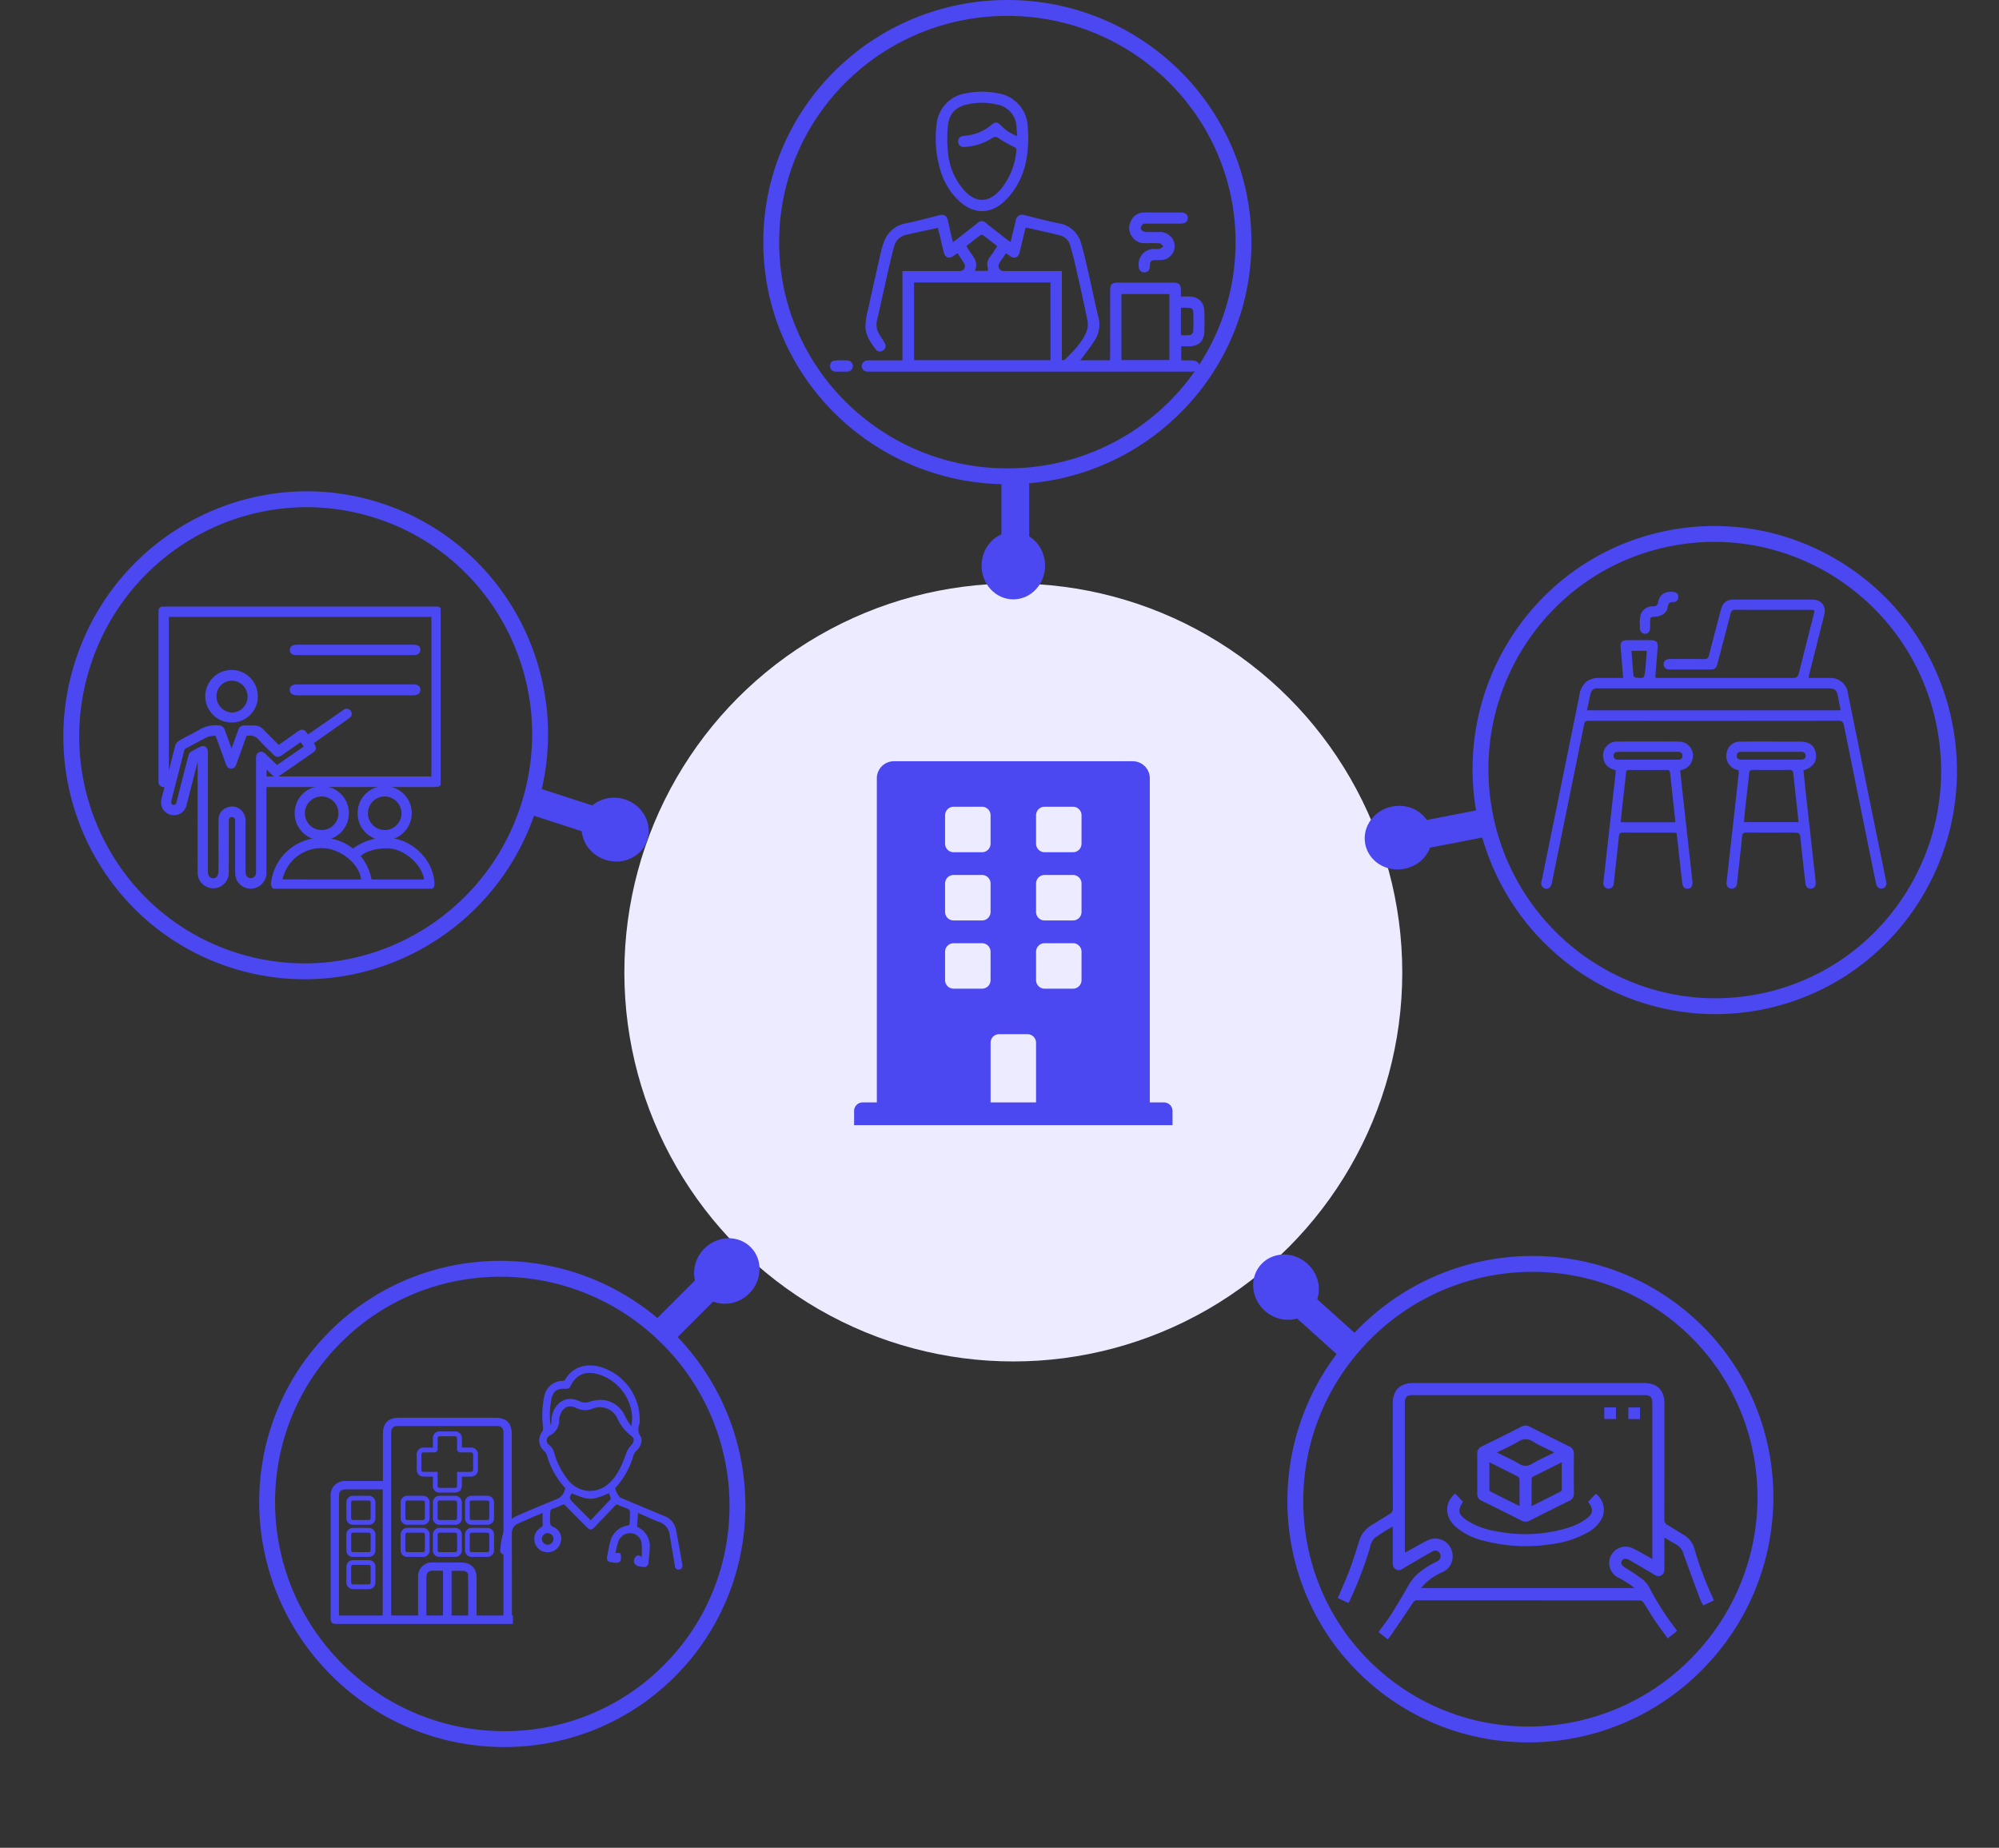 <svg xmlns="http://www.w3.org/2000/svg" xmlns:xlink="http://www.w3.org/1999/xlink" width="503.656" height="465.524" viewBox="0 0 503.656 465.524">
  <rect x="0" y="0" width="503.656" height="465.524" fill="#333333" stroke="none"/>
  <defs>
    <clipPath id="clip-path">
      <rect id="Rectangle_76473" data-name="Rectangle 76473" width="94.361" height="70.529" fill="#4b47f1"/>
    </clipPath>
    <clipPath id="clip-path-2">
      <rect id="Rectangle_76474" data-name="Rectangle 76474" width="86.957" height="74.818" fill="#4b47f1"/>
    </clipPath>
    <clipPath id="clip-path-3">
      <rect id="Rectangle_76477" data-name="Rectangle 76477" width="94.752" height="64.577" fill="#4b47f1"/>
    </clipPath>
    <clipPath id="clip-path-4">
      <rect id="Rectangle_76479" data-name="Rectangle 76479" width="71.093" height="71.093" fill="#4b47f1" stroke="#4b47f1" stroke-width="1"/>
    </clipPath>
    <clipPath id="clip-path-5">
      <rect id="Rectangle_77088" data-name="Rectangle 77088" width="88.617" height="65.132" fill="#4b47f1"/>
    </clipPath>
  </defs>
  <g id="Group_61234" data-name="Group 61234" transform="translate(-1016.692 -213)">
    <g id="Group_60254" data-name="Group 60254" transform="translate(1225.819 236.101)">
      <g id="Group_60253" data-name="Group 60253" transform="translate(0 0)" clip-path="url(#clip-path)">
        <path id="Path_26182" data-name="Path 26182" d="M117.1,276.674h7.476c.021-.44.057-.846.057-1.252q.006-8.139,0-16.277c0-1.594.421-2.016,1.992-2.017q6.88-.005,13.761,0c1.676,0,2.085.422,2.085,2.133v1.355c.735,0,1.371-.008,2.007,0,2.409.037,3.825,1.364,3.9,3.744.053,1.71.052,3.425-.005,5.134-.08,2.374-1.437,3.645-3.82,3.673-.64.007-1.279,0-2,0v3.547c.879,0,1.74,0,2.6,0,1.231.007,1.936.521,1.943,1.409s-.682,1.416-1.917,1.416q-23.6,0-47.193,0H64.366c-.291,0-.582.013-.872-.006a1.4,1.4,0,0,1-.063-2.8c.706-.058,1.42-.021,2.131-.021,2.22,0,4.441,0,6.749,0V254.2h1.2q6.589,0,13.179,0a1.258,1.258,0,0,0,1.122-2c-.49-.829-1.06-1.611-1.65-2.5-.3.216-.563.39-.813.576-1.317.982-2.293.634-2.684-.978-.41-1.691-.8-3.389-1.2-5.082-.073-.306-.177-.6-.262-.89-2.714.592-5.36,1.146-7.993,1.753a4.017,4.017,0,0,0-3.037,3.087c-.613,2.235-1.128,4.5-1.642,6.759-.886,3.9-1.709,7.808-2.625,11.7a4.44,4.44,0,0,0,.443,3.261c.444.821.993,1.584,1.463,2.391a1.317,1.317,0,0,1-.351,1.887,1.263,1.263,0,0,1-1.891-.254c-1.312-1.7-2.535-3.527-2.593-5.728a18.8,18.8,0,0,1,.684-4.373c1.061-4.881,2.161-9.754,3.268-14.626a19.347,19.347,0,0,1,.715-2.3A7.128,7.128,0,0,1,73.3,242.16c2.8-.6,5.574-1.332,8.353-2.034a1.514,1.514,0,0,1,2.072,1.261c.352,1.572.723,3.139,1.089,4.708.051.217.119.43.219.787.336-.231.623-.408.887-.615q2.633-2.058,5.258-4.127a1.47,1.47,0,0,1,2.237.026q2.666,2.095,5.341,4.178c.218.17.458.311.8.539.448-1.857.865-3.6,1.289-5.342a1.657,1.657,0,0,1,2.348-1.4c2.782.695,5.557,1.427,8.363,2.01a6.946,6.946,0,0,1,5.752,4.979c.826,2.809,1.441,5.681,2.1,8.537.773,3.36,1.432,6.748,2.258,10.095a7.155,7.155,0,0,1-.775,5.679c-.923,1.507-2.026,2.9-3.056,4.346-.181.254-.4.485-.723.883m-41.866-.019h34.355V257.083H75.238Zm37.231-.016a1.762,1.762,0,0,0,.447.026.847.847,0,0,0,.332-.183c2.13-2.08,4.25-4.192,5.418-6.987a5.082,5.082,0,0,0,.242-2.8c-.857-4.3-1.821-8.57-2.79-12.843-.455-2.008-.95-4.011-1.532-5.986a3.542,3.542,0,0,0-2.5-2.624c-2.868-.718-5.761-1.337-8.7-2.009-.095.3-.194.569-.261.844-.44,1.815-.848,3.639-1.315,5.447-.353,1.367-1.335,1.684-2.48.853-.3-.217-.6-.431-.924-.662-.23.333-.4.568-.558.808-.359.536-.737,1.061-1.066,1.615a1.274,1.274,0,0,0,1.105,2.062q6.732,0,13.464,0h1.114Zm15.016-.013h12.081V260H127.485ZM93.827,254.153a2.984,2.984,0,0,0-.01-.8,2.823,2.823,0,0,1,.559-2.71c.638-.84,1.175-1.758,1.807-2.719-1.233-.961-2.388-1.881-3.572-2.76a.723.723,0,0,0-.674.013c-1.182.882-2.336,1.8-3.5,2.71.908,2.093,3.341,3.523,2.127,6.265Zm48.735,16.211a12.756,12.756,0,0,0,2.212-.04,1.211,1.211,0,0,0,.79-.841c.077-1.7.071-3.411.005-5.114a1.145,1.145,0,0,0-.672-.862,16.3,16.3,0,0,0-2.418-.041c0,2.177,0,4.2,0,6.225a6.584,6.584,0,0,0,.08.673" transform="translate(-54.062 -209.016)" fill="#4b47f1"/>
        <path id="Path_26183" data-name="Path 26183" d="M229.338,11.736c-.05,4.429-.784,8.7-3.22,12.48a17.671,17.671,0,0,1-3.1,3.675c-3.374,2.974-7.369,2.9-10.769-.043a17.151,17.151,0,0,1-5.2-8.566,27.539,27.539,0,0,1-.822-10.928A8.719,8.719,0,0,1,213.641.407,20.116,20.116,0,0,1,221.62.393a8.818,8.818,0,0,1,7.585,8.539c.074.932.09,1.869.132,2.8m-2.8-.541c-.067-.89-.105-1.586-.175-2.279a5.9,5.9,0,0,0-4.939-5.68,16.694,16.694,0,0,0-7.111-.1c-3.243.627-4.916,2.322-5.241,5.582a34.839,34.839,0,0,0,.023,6.365,16.5,16.5,0,0,0,3.686,9.3c3.149,3.819,6.639,3.818,9.785.011a17.988,17.988,0,0,0,3.777-9.582c.065-.532-.2-.692-.622-.908a31.248,31.248,0,0,1-3.776-2.127,1.308,1.308,0,0,0-1.742-.055,14.422,14.422,0,0,1-7.029,2.2,1.311,1.311,0,0,1-1.49-1.21,1.318,1.318,0,0,1,1.15-1.536,8.321,8.321,0,0,1,.862-.111,11.623,11.623,0,0,0,6.018-2.434c1.4-1.148,1.675-1.161,2.971.109a10.814,10.814,0,0,0,3.854,2.449" transform="translate(-179.385 0)" fill="#4b47f1"/>
        <path id="Path_26184" data-name="Path 26184" d="M591.764,235.46c1.517,0,3.034,0,4.55,0,1.174,0,1.814.507,1.807,1.4s-.648,1.4-1.831,1.406c-2.872.012-5.744,0-8.617.01-.316,0-.752-.032-.919.148-.27.292-.576.817-.477,1.115a1.419,1.419,0,0,0,1,.8c1.152.105,2.32.029,3.482.048a3.775,3.775,0,0,1,3.686,2.022,3.494,3.494,0,0,1-2.932,5.022c-.578.047-1.161.025-1.742.029-.785,0-1.2.362-1.189,1.18a3.1,3.1,0,0,1-.089.86,1.281,1.281,0,0,1-1.521,1.029,1.305,1.305,0,0,1-1.2-1.3,3.876,3.876,0,0,1,4-4.58,5.477,5.477,0,0,0,1.251-.038,3.645,3.645,0,0,0,.939-.623c-.3-.262-.595-.727-.917-.75-1.252-.091-2.515-.061-3.773-.041a3.593,3.593,0,0,1-2.907-1.28,3.733,3.733,0,0,1-.648-4.153,3.54,3.54,0,0,1,3.394-2.3c1.549-.017,3.1,0,4.647,0Z" transform="translate(-507.971 -205.028)" fill="#4b47f1"/>
        <path id="Path_26185" data-name="Path 26185" d="M2.972,526.484c-.514,0-1.029.019-1.542,0A1.346,1.346,0,0,1,0,525.113a1.292,1.292,0,0,1,1.274-1.419,25.527,25.527,0,0,1,3.274,0,1.4,1.4,0,0,1-.13,2.787c-.481.02-.964,0-1.446.006" transform="translate(0 -455.965)" fill="#4b47f1"/>
      </g>
    </g>
    <g id="Group_60256" data-name="Group 60256" transform="translate(1405.021 362.091)">
      <g id="Group_60255" data-name="Group 60255" transform="translate(0 0)" clip-path="url(#clip-path-2)">
        <path id="Path_26189" data-name="Path 26189" d="M67.349,33.943c1.3,0,2.538,0,3.773,0,.575,0,1.152-.025,1.725.016a4.365,4.365,0,0,1,4.423,3.9Q79.4,48.288,81.5,58.725q2.656,13.053,5.321,26.1a6.262,6.262,0,0,1,.127.8,1.28,1.28,0,0,1-2.524.4c-.378-1.679-.72-3.367-1.064-5.054Q79.8,63.446,76.251,45.9c-.175-.872-.489-1.161-1.4-1.16q-31.423.041-62.847.007c-.715,0-1.049.141-1.208.928Q6.758,65.664,2.658,85.636c-.214,1.049-.838,1.572-1.642,1.389a1.354,1.354,0,0,1-.978-1.689q1.643-8.082,3.3-16.161Q6.475,53.77,9.6,38.362a5.384,5.384,0,0,1,1.767-3.468,5.042,5.042,0,0,1,3.243-.95c1.96,0,3.921,0,6,0-.126-1.694-.238-3.281-.363-4.866-.079-.995-.194-1.987-.262-2.983-.076-1.109.42-1.649,1.521-1.656,2.058-.013,4.117-.01,6.176,0,1.284,0,1.746.5,1.648,1.795-.177,2.322-.372,4.643-.555,6.965-.016.2,0,.412,0,.7.351.016.673.044,1,.044q16.438,0,32.877,0a6.031,6.031,0,0,1,.635,0c1,.107,1.429-.373,1.664-1.334,1.2-4.9,2.456-9.784,3.69-14.674.283-1.123.271-1.137-.848-1.137-6.3,0-12.594.011-18.89-.014a1.014,1.014,0,0,0-1.186.892c-1.073,4.183-2.186,8.357-3.285,12.534-.366,1.392-.654,1.623-2.066,1.624-3.33,0-6.66.006-9.99,0-1.017,0-1.576-.515-1.553-1.362.021-.8.567-1.279,1.543-1.283,2.876-.012,5.752-.037,8.628.016.793.014,1.085-.249,1.273-1,.952-3.778,1.962-7.541,2.954-11.309.528-2.008,1.408-2.689,3.491-2.689q9.718,0,19.435,0c1.9,0,3.083.909,3.274,2.562a4.625,4.625,0,0,1-.2,1.6q-1.827,7.295-3.684,14.582c-.072.285-.11.58-.186.989M11.527,42.1H75.421c-.22-1.142-.418-2.2-.63-3.257-.4-1.988-.749-2.274-2.795-2.274H18.708q-2.224,0-4.448,0a1.628,1.628,0,0,0-1.773,1.13c-.378,1.419-.633,2.871-.959,4.4M22.733,27.112c.164,2.153.306,4.219.5,6.281.017.178.374.442.594.464,2.117.219,2.118.207,2.373-1.862.011-.09.034-.178.041-.268.113-1.52.224-3.04.34-4.615Z" transform="translate(0 -12.244)" fill="#4b47f1"/>
        <path id="Path_26190" data-name="Path 26190" d="M341.479,280.989a3.616,3.616,0,0,1-3-4.552,3.36,3.36,0,0,1,3.467-2.629c3-.036,5.994-.015,8.991-.016q2.951,0,5.9,0c2.465,0,3.8,1.007,4.092,3.073.287,2.021-.762,3.449-3.134,4.166.132,1.294.258,2.609.4,3.922q1.07,9.691,2.148,19.382c.18,1.623.384,3.243.527,4.869.087.99-.357,1.572-1.135,1.647s-1.334-.415-1.449-1.4c-.412-3.513-.815-7.028-1.167-10.548-.217-2.172-.172-2.175-2.3-2.174-3.784,0-7.568.026-11.352-.018-.844-.01-1.064.295-1.142,1.078-.39,3.911-.835,7.816-1.271,11.722a1.33,1.33,0,1,1-2.629-.265q.842-7.617,1.706-15.232.675-6.039,1.337-12.08a9.28,9.28,0,0,0,0-.952m15.082,13.1c-.063-.634-.115-1.2-.176-1.761-.383-3.512-.776-7.022-1.144-10.535-.065-.622-.289-.867-.961-.86-3.083.036-6.166.025-9.25.007-.586,0-.838.145-.9.8-.242,2.524-.566,5.04-.845,7.56-.175,1.577-.325,3.156-.492,4.793Zm-6.888-15.729q3.72,0,7.439,0c.684,0,1.238-.2,1.24-.988s-.538-.994-1.231-.994q-7.446.007-14.892,0c-.686,0-1.221.184-1.22.993s.544.99,1.225.99q3.719,0,7.438,0" transform="translate(-291.736 -236.054)" fill="#4b47f1"/>
        <path id="Path_26191" data-name="Path 26191" d="M116.282,280.944c-1.808-.413-2.945-1.393-3.13-3.186a3.462,3.462,0,0,1,3.709-4.007c3.3-.03,6.6-.007,9.9-.006,1.816,0,3.634-.043,5.449.015a3.494,3.494,0,0,1,3.386,4.566,3.546,3.546,0,0,1-3.052,2.618c.131,1.291.252,2.574.394,3.855q.975,8.835,1.96,17.669c.243,2.193.5,4.385.719,6.582.106,1.077-.306,1.668-1.106,1.757s-1.343-.409-1.468-1.471c-.42-3.573-.8-7.15-1.2-10.725-.067-.6-.15-1.194-.234-1.863-.328-.021-.623-.055-.917-.056-4.178,0-8.356.013-12.533-.021-.74-.006-.992.239-1.066.957-.4,3.94-.849,7.875-1.283,11.812a1.344,1.344,0,0,1-1.475,1.365,1.367,1.367,0,0,1-1.141-1.667q1.5-13.385,2.993-26.771c.05-.447.063-.9.1-1.424m15.041,13.111c-.076-.715-.138-1.31-.2-1.905q-.568-5.221-1.135-10.442c-.054-.5-.179-.824-.812-.818-3.173.028-6.347.017-9.52.009-.462,0-.709.126-.764.649-.34,3.242-.714,6.48-1.069,9.72-.1.912-.175,1.827-.265,2.787Zm-6.859-17.719h-7.534c-.649,0-1.147.195-1.162.955-.016.81.5,1.023,1.19,1.024.422,0,.845-.013,1.267-.013q6.9.005,13.791.009c.67,0,1.125-.312,1.087-1.04-.041-.8-.62-.938-1.285-.937q-3.676.006-7.353,0" transform="translate(-97.536 -236.006)" fill="#4b47f1"/>
        <path id="Path_26192" data-name="Path 26192" d="M179.878,7.982a12.5,12.5,0,0,1,.186-1.972,3.034,3.034,0,0,1,2.978-2.331c.926.007,1.321-.185,1.535-1.232.45-2.193,2.365-2.689,4.132-2.35a1.132,1.132,0,0,1,.868,1.317,1.115,1.115,0,0,1-1.143,1.171c-1.041-.033-1.358.394-1.517,1.384-.221,1.38-1.513,2.212-3.181,2.312-1.154.069-1.2.121-1.214,1.275-.006.6.008,1.209-.026,1.811a1.28,1.28,0,0,1-2.558-.023c-.018-.452,0-.906,0-1.359l-.057,0" transform="translate(-155.088 0)" fill="#4b47f1"/>
      </g>
    </g>
    <g id="Group_60258" data-name="Group 60258" transform="translate(1353.748 561.436)">
      <g id="Group_60257" data-name="Group 60257" clip-path="url(#clip-path-3)">
        <path id="Path_26199" data-name="Path 26199" d="M94.752,54.779l-2.681,1.259c-.288-.587-.608-1.124-.823-1.7-1.413-3.791-2.832-7.58-4.183-11.393a3.818,3.818,0,0,0-1.829-2.3c-.947-.5-1.856-1.075-2.943-1.71v1.256c0,2.123-.012,4.247.005,6.369.006.759-.043,1.473-.785,1.9-.8.464-1.436.028-2.1-.373q-2.97-1.783-5.973-3.511c-.892-.512-1.559-.383-1.885.276s.011,1.144.906,1.7a47.9,47.9,0,0,1,4.394,2.955,6.934,6.934,0,0,1,1.754,2.216,67.854,67.854,0,0,0,6.609,10.3,5,5,0,0,1,.271.436l-2.364,1.881c-1.175-1.64-2.361-3.223-3.467-4.86-.9-1.336-1.685-2.755-2.582-4.1a1.45,1.45,0,0,0-1-.6q-28.04-.043-56.079-.041a1.184,1.184,0,0,0-1.1.689q-2.8,4.179-5.648,8.33c-.176.259-.393.49-.656.814L10.27,62.74c1.072-1.485,2.18-2.868,3.12-4.357q2.3-3.65,4.421-7.419c1.481-2.645,3.822-4.25,6.391-5.624.307-.164.634-.291.932-.47a1.422,1.422,0,0,0,.588-1.952,1.332,1.332,0,0,0-1.892-.487c-2.26,1.274-4.492,2.6-6.734,3.9-.748.436-1.425,1.162-2.416.631s-.821-1.473-.822-2.351c0-2.755,0-5.51,0-8.453A49.431,49.431,0,0,0,9.3,39.039a4.3,4.3,0,0,0-1.119,2.225,97.074,97.074,0,0,1-5.46,14.159L0,54.179c.979-2.314,2.009-4.546,2.87-6.842.91-2.424,1.7-4.894,2.463-7.37a7,7,0,0,1,3.2-4.186c1.552-.918,3.063-1.906,4.614-2.825a1.391,1.391,0,0,0,.725-1.384q-.031-13.214-.013-26.429c0-3.351,1.8-5.142,5.179-5.142h58.17c3.242,0,5.083,1.824,5.084,5.048q.005,14.593-.016,29.186a1.522,1.522,0,0,0,.811,1.533c1.342.776,2.638,1.629,3.971,2.42a5.847,5.847,0,0,1,2.781,3.475,83.154,83.154,0,0,0,4.728,12.6c.064.137.1.286.184.516M79.252,44.3V43.153q0-18.962,0-37.923c0-1.746-.436-2.187-2.184-2.187H19.006c-1.632,0-2.107.465-2.107,2.072q0,18.391,0,36.782c0,.263.036.527.058.833,1.911-1.05,3.709-2.109,5.568-3.045A4.381,4.381,0,0,1,28.939,43.5a4.3,4.3,0,0,1-2.78,4.248,13.616,13.616,0,0,0-5.165,3.91H74.741c-.436-.358-.7-.619-1.012-.821-.713-.468-1.44-.917-2.172-1.355-.325-.194-.683-.332-1.013-.519a4.12,4.12,0,0,1,3.724-7.347c1.645.8,3.224,1.735,4.984,2.692" transform="translate(0 0)" fill="#4b47f1"/>
        <path id="Path_26200" data-name="Path 26200" d="M247.909,87.627c0-1.647.025-3.3-.01-4.942a1.849,1.849,0,0,1,1.133-1.889q5.024-2.473,10.019-5a2.08,2.08,0,0,1,2.064,0q4.948,2.514,9.927,4.965a1.923,1.923,0,0,1,1.211,1.938q-.044,4.942,0,9.885a1.927,1.927,0,0,1-1.215,1.937q-4.983,2.447-9.93,4.965a2.089,2.089,0,0,1-2.066-.007q-4.994-2.535-10.021-5.007a1.8,1.8,0,0,1-1.118-1.8c.025-1.679.007-3.358.007-5.038m10.644,8.181c0-2.385.011-4.565-.016-6.745a.883.883,0,0,0-.367-.662c-2.349-1.209-4.717-2.383-7.215-3.634,0,2.413-.005,4.675.012,6.938a.6.6,0,0,0,.272.441c2.385,1.208,4.78,2.4,7.314,3.661M269.2,84.78c-2.52,1.257-4.915,2.444-7.3,3.656a.7.7,0,0,0-.291.523c-.02,2.235-.013,4.469-.013,6.855,2.515-1.256,4.909-2.445,7.291-3.657a.7.7,0,0,0,.3-.521c.02-2.234.013-4.468.013-6.856M252.848,82.3c2.012,1.011,3.877,1.849,5.637,2.869a2.819,2.819,0,0,0,3.2,0c1.759-1.022,3.626-1.858,5.631-2.864-1.92-.962-3.716-1.733-5.375-2.734a3.187,3.187,0,0,0-3.7,0c-1.661,1-3.458,1.766-5.384,2.726" transform="translate(-212.76 -64.814)" fill="#4b47f1"/>
        <path id="Path_26201" data-name="Path 26201" d="M229.936,198.456l1.926-2.049a5.04,5.04,0,0,1,1.574,6.18,8.523,8.523,0,0,1-3.582,3.562,25.049,25.049,0,0,1-9.52,3.019,41.529,41.529,0,0,1-16.753-.932,16.706,16.706,0,0,1-7.059-3.534c-2.758-2.515-2.826-5.988-.086-8.348l1.97,2.084c-1.379,2.128-1.2,3.164.86,4.6a18.952,18.952,0,0,0,7.677,2.845,36.8,36.8,0,0,0,18.465-1.064,15.306,15.306,0,0,0,3.717-1.844c1.548-1.056,2.646-2.2.811-4.515" transform="translate(-166.859 -168.521)" fill="#4b47f1"/>
        <rect id="Rectangle_76475" data-name="Rectangle 76475" width="2.946" height="2.93" transform="translate(67.142 6.132)" fill="#4b47f1"/>
        <rect id="Rectangle_76476" data-name="Rectangle 76476" width="2.932" height="2.925" transform="translate(73.216 6.157)" fill="#4b47f1"/>
      </g>
    </g>
    <g id="Group_60262" data-name="Group 60262" transform="translate(1056.627 365.815)">
      <g id="Group_60261" data-name="Group 60261" transform="translate(0 0.001)" clip-path="url(#clip-path-4)">
        <path id="Path_26212" data-name="Path 26212" d="M13.321,40.776c-.645.1-.816.479-.938.959Q10.983,47.27,9.552,52.8A2.7,2.7,0,0,1,6.87,54.968a2.768,2.768,0,0,1-2.722-2.146A2.962,2.962,0,0,1,4.176,51.6c.223-.989.514-1.963.773-2.944.052-.195.083-.395.124-.593-1.668-.308-1.667-.308-1.667-2.024q0-20.656,0-41.312c0-1.242.144-1.386,1.393-1.386H72.574c1.04.009,1.27.233,1.27,1.252q0,5.233,0,10.467,0,15.665,0,31.33c0,1.351-.128,1.481-1.457,1.481H29.7c-.015.323-.037.589-.037.855q0,10.467,0,20.933A3.458,3.458,0,0,1,27.6,73.18a3.4,3.4,0,0,1-4.815-3.163c-.021-4.228-.006-8.456-.007-12.685,0-.208.011-.417-.006-.624a1.361,1.361,0,0,0-1.3-1.288A1.28,1.28,0,0,0,20.2,56.634a6.556,6.556,0,0,0-.017.762c0,4.159.019,8.318-.01,12.477a3.4,3.4,0,0,1-4.584,3.3,3.363,3.363,0,0,1-2.261-3.379q-.012-8.145,0-16.289,0-6,0-11.992v-.733m58.9-35.766H5.079V46.336l.212.107a2.515,2.515,0,0,0,.415-.651c.661-2.569,1.279-5.149,1.964-7.711a1.76,1.76,0,0,1,.762-.969c1.665-.944,3.394-1.776,5.051-2.734a7.561,7.561,0,0,1,4.641-1.029,1.06,1.06,0,0,1,1.077.774c.249.767.543,1.52.82,2.279.428,1.176.858,2.351,1.343,3.679.146-.369.234-.574.31-.784.613-1.691,1.238-3.379,1.827-5.078a1.107,1.107,0,0,1,1.227-.865c.76.034,1.523,0,2.285,0a2.842,2.842,0,0,1,2.13.981c1.329,1.376,2.7,2.713,4.062,4.076,1.744-1.23,3.441-2.429,5.139-3.624.766-.539,1.1-.474,1.651.3.169.237.346.469.531.719.25-.168.441-.293.63-.423l8.313-5.759c.133-.092.263-.188.4-.274a.777.777,0,0,1,1.162.147.759.759,0,0,1-.244,1.093c-.141.118-.3.217-.45.324q-4.161,2.933-8.322,5.867c-.2.141-.388.3-.6.455.094.148.15.247.216.339.734,1.022.7,1.222-.322,1.93q-3.958,2.739-7.918,5.476c-.744.513-.975.487-1.615-.148-.661-.656-1.319-1.316-2.067-2.063v3.451H72.221ZM38.894,36.376c-1.71,1.2-3.353,2.349-5,3.5-.835.582-1.036.56-1.773-.175C31,38.571,29.8,37.5,28.763,36.3a3.538,3.538,0,0,0-3.329-1.363c-.461.054-.687.166-.84.6-.793,2.263-1.616,4.516-2.427,6.773-.159.442-.3.91-.889.916s-.738-.445-.9-.9c-.817-2.279-1.636-4.558-2.478-6.828-.081-.217-.337-.539-.494-.529a6.379,6.379,0,0,0-2.274.339c-1.852.879-3.622,1.929-5.443,2.877a1.368,1.368,0,0,0-.755.978C8.3,41.7,7.648,44.222,7,46.747c-.423,1.653-.859,3.3-1.261,4.962-.257,1.061.275,1.76,1.214,1.647a1.131,1.131,0,0,0,1.011-.98Q9.4,46.71,10.874,41.051c.1-.373.175-.88.44-1.054A17.774,17.774,0,0,1,13.928,38.6c.456-.2.9.182.965.706a6.582,6.582,0,0,1,.017.761q0,14.658,0,29.316a4.449,4.449,0,0,0,.1,1.1A1.715,1.715,0,0,0,16.385,71.8a1.585,1.585,0,0,0,1.8-.73,3.016,3.016,0,0,0,.387-1.43c.038-2.31.016-4.62.017-6.93,0-2.056-.023-4.113.018-6.168A2.658,2.658,0,0,1,20.432,54a2.764,2.764,0,0,1,3.075.618A3.133,3.133,0,0,1,24.4,57.08q-.013,6.133,0,12.267c0,.277,0,.556.022.831a1.821,1.821,0,0,0,1.533,1.64,1.767,1.767,0,0,0,1.956-1.195,3.525,3.525,0,0,0,.132-1.088q.011-14.138,0-28.276c0-.467-.049-.966.482-1.19s.863.116,1.2.451c1,.98,2.021,1.948,3.054,2.942l7.505-5.152-1.394-1.933" transform="translate(-2.971 -2.911)" fill="#4b47f1" stroke="#4b47f1" stroke-width="1"/>
        <path id="Path_26213" data-name="Path 26213" d="M246.277,463.287a13.049,13.049,0,0,1,8.763-2.82c5.763.212,10.948,5.233,11.239,10.858.047.911-.181,1.166-1.094,1.166q-18.986,0-37.973,0c-.9,0-1.207-.37-1.084-1.258a12.333,12.333,0,0,1,19.848-8.157c.09.069.186.132.3.213m2.5,7.66c.121-4.265-5.224-8.868-10.355-8.895a10.543,10.543,0,0,0-10.521,8.895Zm15.939.01c-.118-3.46-3.7-7.411-7.693-8.536-3.163-.892-8.2.254-9.473,2.178a12.251,12.251,0,0,1,2.956,6.358Z" transform="translate(-197.256 -401.704)" fill="#4b47f1" stroke="#4b47f1" stroke-width="1"/>
        <path id="Path_26214" data-name="Path 26214" d="M397.231,364.688a6.256,6.256,0,0,1,6.449-6.271,6.335,6.335,0,0,1-.2,12.668,6.248,6.248,0,0,1-6.253-6.4m6.348-4.653a4.728,4.728,0,1,0,4.7,4.723,4.776,4.776,0,0,0-4.7-4.723" transform="translate(-346.552 -312.69)" fill="#4b47f1" stroke="#4b47f1" stroke-width="1"/>
        <path id="Path_26215" data-name="Path 26215" d="M278.739,371.086a6.335,6.335,0,1,1,.275-12.667,6.335,6.335,0,0,1-.275,12.667m.091-11.049a4.728,4.728,0,1,0,.014,9.456,4.728,4.728,0,0,0-.014-9.456" transform="translate(-237.728 -312.692)" fill="#4b47f1" stroke="#4b47f1" stroke-width="1"/>
        <path id="Path_26216" data-name="Path 26216" d="M279.069,159.337H264.52c-.995,0-1.45-.291-1.427-.906.022-.586.451-.844,1.417-.844h29.1c1.019,0,1.392.22,1.415.823.024.635-.415.927-1.405.928h-14.55" transform="translate(-229.527 -137.481)" fill="#4b47f1" stroke="#4b47f1" stroke-width="1"/>
        <path id="Path_26217" data-name="Path 26217" d="M103.82,141.34a6.12,6.12,0,1,1,6.058-6,6.039,6.039,0,0,1-6.058,6m-4.352-6.131a4.59,4.59,0,0,0,4.373,4.63,4.516,4.516,0,0,0,.012-9.031,4.362,4.362,0,0,0-4.385,4.4" transform="translate(-85.356 -112.633)" fill="#4b47f1" stroke="#4b47f1" stroke-width="1"/>
        <path id="Path_26218" data-name="Path 26218" d="M279.14,79.222h14.547c.982,0,1.363.23,1.339.8s-.448.833-1.355.833H264.439c-.973,0-1.367-.24-1.342-.806s.452-.828,1.357-.829H279.14" transform="translate(-229.531 -69.115)" fill="#4b47f1" stroke="#4b47f1" stroke-width="1"/>
      </g>
    </g>
    <circle id="Ellipse_3655" data-name="Ellipse 3655" cx="98" cy="98" r="98" transform="translate(1174 360)" fill="#ecebff"/>
    <g id="Group_60285" data-name="Group 60285" transform="translate(10.595 -0.851)">
      <path id="Icon_awesome-building" data-name="Icon awesome-building" d="M78.078,85.957H74.5V4.3A4.3,4.3,0,0,0,70.2,0H10.028a4.3,4.3,0,0,0-4.3,4.3V85.957H2.149A2.149,2.149,0,0,0,0,88.106v3.582H80.227V88.106A2.149,2.149,0,0,0,78.078,85.957ZM22.922,13.61a2.149,2.149,0,0,1,2.149-2.149h7.163a2.149,2.149,0,0,1,2.149,2.149v7.163a2.149,2.149,0,0,1-2.149,2.149H25.071a2.149,2.149,0,0,1-2.149-2.149Zm0,17.191a2.149,2.149,0,0,1,2.149-2.149h7.163A2.149,2.149,0,0,1,34.383,30.8v7.163a2.149,2.149,0,0,1-2.149,2.149H25.071a2.149,2.149,0,0,1-2.149-2.149Zm9.312,26.5H25.071a2.149,2.149,0,0,1-2.149-2.149V47.993a2.149,2.149,0,0,1,2.149-2.149h7.163a2.149,2.149,0,0,1,2.149,2.149v7.163A2.149,2.149,0,0,1,32.234,57.3Zm13.61,28.652H34.383V70.915a2.149,2.149,0,0,1,2.149-2.149h7.163a2.149,2.149,0,0,1,2.149,2.149ZM57.3,55.156A2.149,2.149,0,0,1,55.156,57.3H47.993a2.149,2.149,0,0,1-2.149-2.149V47.993a2.149,2.149,0,0,1,2.149-2.149h7.163A2.149,2.149,0,0,1,57.3,47.993Zm0-17.191a2.149,2.149,0,0,1-2.149,2.149H47.993a2.149,2.149,0,0,1-2.149-2.149V30.8a2.149,2.149,0,0,1,2.149-2.149h7.163A2.149,2.149,0,0,1,57.3,30.8Zm0-17.191a2.149,2.149,0,0,1-2.149,2.149H47.993a2.149,2.149,0,0,1-2.149-2.149V13.61a2.149,2.149,0,0,1,2.149-2.149h7.163A2.149,2.149,0,0,1,57.3,13.61Z" transform="translate(1221.292 405.636)" fill="#4b47f1"/>
    </g>
    <g id="Group_60287" data-name="Group 60287" transform="translate(5329.381 10022)">
      <g id="Group_60286" data-name="Group 60286" transform="translate(-3997.762 -9658) rotate(180)">
        <g id="Ellipse_3656" data-name="Ellipse 3656" transform="translate(-0.381 29)" fill="none" stroke="#4b47f1" stroke-width="4">
          <ellipse cx="61.5" cy="61" rx="61.5" ry="61" stroke="none"/>
          <ellipse cx="61.5" cy="61" rx="59.5" ry="59" fill="none"/>
        </g>
        <rect id="Rectangle_76493" data-name="Rectangle 76493" width="7" height="18" transform="translate(55.619 14)" fill="#4b47f1"/>
        <ellipse id="Ellipse_3657" data-name="Ellipse 3657" cx="8" cy="8.5" rx="8" ry="8.5" transform="translate(51.619 0)" fill="#4b47f1"/>
      </g>
    </g>
    <g id="Group_60288" data-name="Group 60288" transform="translate(5493.381 10143.275)">
      <g id="Group_60286-2" data-name="Group 60286" transform="translate(-4121.332 -9659.098) rotate(-101)">
        <g id="Ellipse_3656-2" data-name="Ellipse 3656" transform="translate(-0.381 29)" fill="none" stroke="#4b47f1" stroke-width="4">
          <ellipse cx="61.5" cy="61" rx="61.5" ry="61" stroke="none"/>
          <ellipse cx="61.5" cy="61" rx="59.5" ry="59" fill="none"/>
        </g>
        <rect id="Rectangle_76493-2" data-name="Rectangle 76493" width="7" height="18" transform="translate(55.619 14)" fill="#4b47f1"/>
        <ellipse id="Ellipse_3657-2" data-name="Ellipse 3657" cx="8" cy="8.5" rx="8" ry="8.5" transform="translate(51.619 0)" fill="#4b47f1"/>
      </g>
    </g>
    <g id="Group_60289" data-name="Group 60289" transform="translate(11340.821 4077.646) rotate(-48)">
      <g id="Group_60286-3" data-name="Group 60286" transform="translate(-4120 -9809)">
        <g id="Ellipse_3656-3" data-name="Ellipse 3656" transform="translate(-0.381 29)" fill="none" stroke="#4b47f1" stroke-width="4">
          <ellipse cx="61.5" cy="61" rx="61.5" ry="61" stroke="none"/>
          <ellipse cx="61.5" cy="61" rx="59.5" ry="59" fill="none"/>
        </g>
        <rect id="Rectangle_76493-3" data-name="Rectangle 76493" width="7" height="18" transform="translate(55.619 14)" fill="#4b47f1"/>
        <ellipse id="Ellipse_3657-3" data-name="Ellipse 3657" cx="8" cy="8.5" rx="8" ry="8.5" transform="translate(51.619 0)" fill="#4b47f1"/>
      </g>
    </g>
    <g id="Group_60290" data-name="Group 60290" transform="translate(-2859.062 10334.337) rotate(45)">
      <g id="Group_60286-4" data-name="Group 60286" transform="translate(-4120 -9809)">
        <g id="Ellipse_3656-4" data-name="Ellipse 3656" transform="translate(-0.381 29)" fill="none" stroke="#4b47f1" stroke-width="4">
          <ellipse cx="61.5" cy="61" rx="61.5" ry="61" stroke="none"/>
          <ellipse cx="61.5" cy="61" rx="59.5" ry="59" fill="none"/>
        </g>
        <rect id="Rectangle_76493-4" data-name="Rectangle 76493" width="7" height="18" transform="translate(55.619 14)" fill="#4b47f1"/>
        <ellipse id="Ellipse_3657-4" data-name="Ellipse 3657" cx="8" cy="8.5" rx="8" ry="8.5" transform="translate(51.619 0)" fill="#4b47f1"/>
      </g>
    </g>
    <g id="Group_60291" data-name="Group 60291" transform="translate(-9403.871 1255.139) rotate(108)">
      <g id="Group_60286-5" data-name="Group 60286" transform="translate(-4120 -9809)">
        <g id="Ellipse_3656-5" data-name="Ellipse 3656" transform="translate(-0.381 29)" fill="none" stroke="#4b47f1" stroke-width="4">
          <ellipse cx="61.5" cy="61" rx="61.5" ry="61" stroke="none"/>
          <ellipse cx="61.5" cy="61" rx="59.5" ry="59" fill="none"/>
        </g>
        <rect id="Rectangle_76493-5" data-name="Rectangle 76493" width="7" height="18" transform="translate(55.619 14)" fill="#4b47f1"/>
        <ellipse id="Ellipse_3657-5" data-name="Ellipse 3657" cx="8" cy="8.5" rx="8" ry="8.5" transform="translate(51.619 0)" fill="#4b47f1"/>
      </g>
    </g>
    <g id="Group_61091" data-name="Group 61091" transform="translate(1100 557)">
      <g id="Group_61090" data-name="Group 61090" transform="translate(0 0)" clip-path="url(#clip-path-5)">
        <path id="Path_36173" data-name="Path 36173" d="M42.053,43.132a1.728,1.728,0,0,1-1.877-1.956c.02-.654.016-1.309.011-2l-.029-.088c-.668,0-1.3,0-1.935,0-1.535-.009-2.108-.572-2.111-2.077,0-.4,0-.81,0-1.215v-.078c0-.673,0-1.347-.007-2.02a1.9,1.9,0,0,1,.5-1.441,1.847,1.847,0,0,1,1.407-.489c.423.009.849.007,1.274,0,.3,0,.6,0,.893,0,0-.306,0-.6,0-.9,0-.424.006-.848,0-1.272a1.861,1.861,0,0,1,.48-1.4,1.726,1.726,0,0,1,1.392-.492c1.178.011,2.388.01,3.6,0a1.7,1.7,0,0,1,1.835,1.814l.007.445c.009.6.017,1.2,0,1.809.408-.016.816-.01,1.183-.005h.111c.275,0,.549.007.823,0a1.784,1.784,0,0,1,1.434.488,1.863,1.863,0,0,1,.5,1.417c-.02,1.027-.02,2.149,0,3.534a1.836,1.836,0,0,1-.486,1.369,1.857,1.857,0,0,1-1.375.513c-.527,0-1.053,0-1.608,0h-.582v.043c0,.7,0,1.347,0,1.994-.01,1.379-.593,1.972-1.947,1.984-.453,0-.907,0-1.364,0-.678,0-1.351-.007-2.026.012Zm-.671-5.242.005,1.264c0,.72.01,1.39-.011,2.058a.782.782,0,0,0,.139.573.765.765,0,0,0,.538.146h.061c.685-.018,1.374-.014,2.06-.012.452,0,.9,0,1.348,0,.666-.006.752-.036.758-.792,0-.645,0-1.289,0-1.966V37.9h1.785c.549,0,1.076,0,1.6,0a.769.769,0,0,0,.522-.153h0a.7.7,0,0,0,.142-.511c-.02-1.4-.02-2.534,0-3.574.008-.394-.1-.506-.141-.543a.7.7,0,0,0-.542-.139c-.3.008-.591,0-.882,0h-.112c-.43-.005-.872-.012-1.307.014a1.059,1.059,0,0,1-.827-.23,1.1,1.1,0,0,1-.242-.862c.029-.628.02-1.273.011-1.9l-.007-.459c0-.459-.172-.629-.617-.629-1.226.009-2.442.01-3.658,0a.559.559,0,0,0-.493.136.743.743,0,0,0-.135.535c.01.437.007.872,0,1.308,0,.411-.007.819,0,1.228a.841.841,0,0,1-.22.66.978.978,0,0,1-.645.2c-.409-.007-.819-.007-1.226,0-.436,0-.873,0-1.31,0-.39-.007-.49.1-.532.139a.784.784,0,0,0-.148.57c.012.681.01,1.363.007,2.045V35.8q0,.6,0,1.207c0,.813.023.875.919.88.63,0,1.261,0,1.925,0Z" transform="translate(-14.43 -11.073)" fill="#4b47f1"/>
        <path id="Path_36174" data-name="Path 36174" d="M61.928,62.005c-.4,0-.768,0-1.14,0l-.773,0h-1.9a1.619,1.619,0,0,1-1.723-1.734l0-3.876A1.607,1.607,0,0,1,58.069,54.7c1.355-.016,2.664-.016,3.894,0A1.667,1.667,0,0,1,63.7,56.433c.011,1.271.007,2.542,0,3.812a1.663,1.663,0,0,1-1.772,1.761m-.683-1.2c.223,0,.446,0,.669,0a.626.626,0,0,0,.45-.129.611.611,0,0,0,.135-.439c.009-1.264.013-2.527,0-3.792a.483.483,0,0,0-.551-.543c-1.22-.013-2.521-.013-3.869,0-.345,0-.486.146-.487.493l0,3.876a.576.576,0,0,0,.12.415.564.564,0,0,0,.4.117h1.9l.773,0h.459" transform="translate(-22.537 -21.858)" fill="#4b47f1"/>
        <path id="Path_36175" data-name="Path 36175" d="M48.445,75.493c-.406-.008-.768-.007-1.124-.005l-2.7,0A1.614,1.614,0,0,1,42.9,73.757V73.1c0-1.045,0-2.089,0-3.134a1.746,1.746,0,0,1,.474-1.292,1.764,1.764,0,0,1,1.3-.488q1.9-.007,3.8,0a1.649,1.649,0,0,1,1.722,1.736q.013,1.9.005,3.808a1.651,1.651,0,0,1-1.754,1.76m-.782-1.206c.252,0,.5,0,.757.005a.625.625,0,0,0,.445-.123A.617.617,0,0,0,49,73.727q.008-1.9-.005-3.793c0-.386-.155-.543-.526-.545h0q-1.9-.007-3.794,0a.628.628,0,0,0-.45.133.607.607,0,0,0-.126.439c.007,1.048,0,2.1,0,3.144v.655a.61.61,0,0,0,.118.414.558.558,0,0,0,.4.116l2.7,0Z" transform="translate(-17.144 -27.251)" fill="#4b47f1"/>
        <path id="Path_36176" data-name="Path 36176" d="M48.352,62.014c-1.343-.022-2.5-.022-3.577,0h0a1.712,1.712,0,0,1-1.887-1.949c.014-.388.011-.777.008-1.166l0-.537,0-.57c0-.413,0-.824,0-1.235a1.816,1.816,0,0,1,.474-1.365,1.763,1.763,0,0,1,1.314-.493c1.131,0,2.255,0,3.38,0h.322a1.712,1.712,0,0,1,1.324.487,1.836,1.836,0,0,1,.5,1.354l0,3.637a1.7,1.7,0,0,1-1.846,1.841M46.44,60.8c.6,0,1.221.005,1.882.016.39,0,.5-.106.532-.14a.73.73,0,0,0,.143-.5l0-3.639a.743.743,0,0,0-.145-.5.52.52,0,0,0-.418-.136l-.376,0q-1.691,0-3.381,0a.632.632,0,0,0-.459.133.729.729,0,0,0-.13.5c.009.421.007.843,0,1.266l0,.562,0,.529c0,.406.007.814-.009,1.22a.772.772,0,0,0,.134.566c.037.037.136.138.542.138.536-.01,1.093-.016,1.677-.016" transform="translate(-17.14 -21.858)" fill="#4b47f1"/>
        <path id="Path_36177" data-name="Path 36177" d="M61.861,75.5h-.046c-1.13-.017-2.313-.019-3.615-.005a1.828,1.828,0,0,1-1.344-.483,1.787,1.787,0,0,1-.473-1.345c.007-.39.005-.78,0-1.171V71.277c0-.434,0-.867,0-1.3a1.75,1.75,0,0,1,.462-1.3,1.693,1.693,0,0,1,1.222-.487c1.171-.016,2.446-.015,3.9,0A1.675,1.675,0,0,1,63.7,70.017q-.008,1.815,0,3.633A1.705,1.705,0,0,1,61.866,75.5Zm-.032-1.2h.029c.358,0,.463-.105.5-.139s.145-.143.143-.506q0-1.822,0-3.641c0-.505-.217-.612-.548-.616-1.442-.018-2.706-.019-3.867,0a.48.48,0,0,0-.378.123.609.609,0,0,0-.122.441c.007.441.005.881,0,1.324v1.21c0,.4,0,.8,0,1.194-.006.347.092.446.125.478s.123.124.49.128c1.3-.014,2.488-.013,3.629.005" transform="translate(-22.534 -27.25)" fill="#4b47f1"/>
        <path id="Path_36178" data-name="Path 36178" d="M31.2,75.492a1.817,1.817,0,0,1-1.341-.475,1.8,1.8,0,0,1-.5-1.33q0-1.863,0-3.724a1.7,1.7,0,0,1,1.778-1.781c1.27-.007,2.541-.011,3.809,0a1.647,1.647,0,0,1,1.719,1.743q0,.946,0,1.892v.6c0,.433,0,.867,0,1.3a1.645,1.645,0,0,1-1.762,1.776l-.372,0c-1.114-.007-2.228-.014-3.341,0m1.939-6.116q-.994,0-1.989.006c-.406,0-.581.177-.583.586q-.01,1.86,0,3.716a.7.7,0,0,0,.138.477.689.689,0,0,0,.459.13c1.144-.016,2.267-.01,3.389,0l.358,0a.657.657,0,0,0,.443-.125.618.618,0,0,0,.125-.444c0-.435,0-.872,0-1.307v-.594q0-.948,0-1.9c0-.379-.152-.535-.529-.539q-.9-.009-1.8-.008" transform="translate(-11.735 -27.247)" fill="#4b47f1"/>
        <path id="Path_36179" data-name="Path 36179" d="M31.165,62.013a1.679,1.679,0,0,1-1.794-1.8q0-1.9.007-3.8A1.648,1.648,0,0,1,31.129,54.7q1.9-.007,3.8,0h0a1.665,1.665,0,0,1,1.748,1.8c0,1.237,0,2.475,0,3.711a1.766,1.766,0,0,1-.489,1.322,1.905,1.905,0,0,1-1.339.474c-.382-.008-.74-.007-1.1-.005l-.728,0-.561,0c-.414,0-.827,0-1.241,0ZM32.774,55.9q-.819,0-1.64,0c-.487,0-.554.261-.555.514q-.013,1.9-.007,3.8a.65.65,0,0,0,.139.469.642.642,0,0,0,.454.132c.462-.011.885-.009,1.31-.005l.554,0,.725,0c.367,0,.734,0,1.1.005a.747.747,0,0,0,.5-.128.669.669,0,0,0,.13-.46c-.007-1.24,0-2.481,0-3.72,0-.5-.219-.6-.55-.6l-2.155,0" transform="translate(-11.738 -21.861)" fill="#4b47f1"/>
        <path id="Path_36180" data-name="Path 36180" d="M8.381,62.007A1.661,1.661,0,0,1,6.6,60.237V59.6c0-1.059,0-2.117,0-3.176A1.653,1.653,0,0,1,8.336,54.7c1.192-.007,2.386-.005,3.582,0h.225a1.663,1.663,0,0,1,1.772,1.785c0,.478,0,.955,0,1.434l0,1.111c0,.417,0,.836,0,1.257a1.626,1.626,0,0,1-1.73,1.725H10.453ZM10.3,55.894q-.982,0-1.962,0c-.379,0-.537.158-.539.538-.007,1.055-.005,2.11,0,3.165v.633a.616.616,0,0,0,.13.442h0a.618.618,0,0,0,.442.129l3.115,0h.692c.383,0,.526-.145.529-.532,0-.415,0-.833,0-1.249l0-1.111q0-.719,0-1.44a.484.484,0,0,0-.573-.579H10.3" transform="translate(-2.637 -21.859)" fill="#4b47f1"/>
        <path id="Path_36181" data-name="Path 36181" d="M9.353,75.487H8.32A1.629,1.629,0,0,1,6.6,73.742q-.005-1.9,0-3.8a1.673,1.673,0,0,1,1.8-1.757q1.866-.008,3.728,0a1.772,1.772,0,0,1,1.313.5h0a1.824,1.824,0,0,1,.475,1.365c-.009.405-.008.809-.006,1.214v2.486a1.727,1.727,0,0,1-.47,1.272,1.688,1.688,0,0,1-1.241.466Zm.688-6.11q-.817,0-1.634,0c-.5,0-.6.225-.6.558q0,1.9,0,3.8c0,.454.2.546.519.548H12.2a.55.55,0,0,0,.394-.114.629.629,0,0,0,.119-.423V71.265c0-.412,0-.827.006-1.242a.728.728,0,0,0-.135-.5.632.632,0,0,0-.456-.137q-1.044,0-2.086,0" transform="translate(-2.638 -27.248)" fill="#4b47f1"/>
        <path id="Path_36182" data-name="Path 36182" d="M11.4,89.023l-1.614-.007H8.423A1.7,1.7,0,0,1,6.6,87.194V83.478a1.765,1.765,0,0,1,.486-1.29,1.794,1.794,0,0,1,1.294-.481l1.168,0c.878,0,1.756,0,2.633,0a1.625,1.625,0,0,1,1.73,1.728v.984q0,1.4.005,2.809a1.677,1.677,0,0,1-1.759,1.79c-.253,0-.5.005-.757.005M9.788,87.816l1.611.007c.246,0,.492,0,.737-.005.417-.007.58-.171.578-.585q-.006-1.407-.005-2.813v-.985c0-.383-.145-.526-.534-.528-.876,0-1.751,0-2.628,0l-1.168,0a.66.66,0,0,0-.45.133.633.633,0,0,0-.131.437V87.2a.663.663,0,0,0,.14.478.673.673,0,0,0,.484.143Z" transform="translate(-2.637 -32.654)" fill="#4b47f1"/>
        <path id="Path_36183" data-name="Path 36183" d="M45.669,71.767c0-9.444-.028-28.123-.036-33.178l0-1.285V26.137c0-2.85-1.317-4.178-4.146-4.181q-12.156-.007-24.312,0c-2.647,0-3.993,1.346-4,4q-.012,3.868,0,7.737V37.9H9.817q-3.006,0-6.009,0A3.534,3.534,0,0,0,0,41.7Q0,55.635,0,69.566v2.787C0,73.586.319,73.9,1.54,73.9H45.905V71.767ZM2.089,41.992c0-1.6.4-1.992,2.029-1.993h9V71.78h-11v-.008c-.011-.195-.022-.379-.022-.564q0-14.607,0-29.216M32.854,58.425c-2.35,0-4.7-.011-7.049,0a3.5,3.5,0,0,0-3.776,3.809l0,9.539H15.27c-.012-.173-.023-.337-.023-.5q0-22.61,0-45.218a3.592,3.592,0,0,1,.114-1.075c.213-.654.686-.934,1.584-.934q8.712,0,17.422,0l4.721,0c.959,0,1.92,0,2.879.005a1.423,1.423,0,0,1,1.566,1.518c.008.2.007.394.007.591V71.781h-6.75v-.006c-.011-.2-.023-.381-.023-.566q0-2.956,0-5.912V62.34c0-2.518-1.39-3.908-3.916-3.915M28.3,60.513V71.772h-4.16c-.013-.142-.026-.277-.026-.412q0-4.549,0-9.1c0-1.261.517-1.776,1.776-1.776.71,0,1.42.011,2.13.022Zm2.178.024c.254,0,.507-.007.758-.012a22.873,22.873,0,0,1,2.394.039,1.069,1.069,0,0,1,.994,1.039c.035,2.564.03,5.183.025,7.716l0,2.451H30.477Z" transform="translate(0 -8.774)" fill="#4b47f1"/>
        <path id="Path_36184" data-name="Path 36184" d="M116.994,49.962l-.194-1.114c-.429-2.473-.872-5.03-1.373-7.534a4.539,4.539,0,0,0-2.891-3.346L101.4,33.3a4.893,4.893,0,0,1-1.272-2.382.839.839,0,0,1,.176-.213,20.306,20.306,0,0,0,4.458-8.138,2.713,2.713,0,0,1,.7-1.049c1.035-.976,1.775-2.58.952-3.8a3.146,3.146,0,0,1-.244-2.776l.065-.294a3.779,3.779,0,0,0,.065-.693l0-.133A13.862,13.862,0,0,0,96.277.346c-3.828-1.007-7.043.209-8.824,3.334a.694.694,0,0,1-.438.214,4.738,4.738,0,0,0-4.8,4.057,23.6,23.6,0,0,0-.263,7.737,1.659,1.659,0,0,1-.228,1.041,3.484,3.484,0,0,0,.5,4.817,2.434,2.434,0,0,1,.653.961,20.453,20.453,0,0,0,4.491,8.216.552.552,0,0,1,.167.244,3.832,3.832,0,0,1-1.611,2.481q-1.267.528-2.536,1.049c-2.645,1.092-5.381,2.221-8.038,3.411a5.562,5.562,0,0,0-2.481,2.024,15.5,15.5,0,0,0-1.654,6.12l-.08.622a1.085,1.085,0,0,0,.766.966,1.224,1.224,0,0,0,1-.588,1.675,1.675,0,0,0,.187-.708,2.566,2.566,0,0,1,.043-.3L73.364,45c.251-1.116.51-2.27.793-3.4a2.545,2.545,0,0,1,1.519-1.757Q77.76,38.911,79.853,38c.512-.222,1.03-.43,1.584-.655l.4-.16c0,.181,0,.358-.007.533-.01.725-.019,1.409.027,2.093.038.556-.035.8-.523,1.071a3.245,3.245,0,0,0-1.42,3.878,3.322,3.322,0,0,0,3.322,2.315A3.36,3.36,0,0,0,86.4,44.529a3.147,3.147,0,0,0-1.729-3.761c-.911-.322-.961-.826-.973-1.766-.006-.454.014-.908.035-1.361.011-.231.021-.463.028-.694A.794.794,0,0,1,84.4,36.1a19.606,19.606,0,0,0,2.359-.935.6.6,0,0,1,.846.174c1.417,1.462,2.877,2.928,4.29,4.345l.993,1c.371.373.685.659,1.057.659h.007c.373,0,.678-.291,1.037-.666l.973-1.012c1.371-1.427,2.742-2.853,4.1-4.295.319-.339.482-.381.831-.211.4.193.816.351,1.219.5a13.452,13.452,0,0,1,1.244.519.986.986,0,0,1,.474.584,26.238,26.238,0,0,1-.108,3.29.819.819,0,0,1-.426.292,5.2,5.2,0,0,0-4.344,3.8c-.271.911-.459,1.856-.641,2.77l-.055.279c-.209,1.045-.306,1.606-.032,1.981.256.351.717.4,1.556.5.174.02.366.041.578.068.367.045,1.049-.217,1.15-.6a4.2,4.2,0,0,0,.005-1.593l-.025-.14-.111-.075a2.186,2.186,0,0,0-1.114-.038.479.479,0,0,0-.1.04q.051-.227.1-.454a24.235,24.235,0,0,1,.679-2.571,3.082,3.082,0,0,1,3.142-2.03,2.836,2.836,0,0,1,2.655,2.359,17.2,17.2,0,0,1,.073,3c-.008.235-.016.471-.022.706-.014-.017-.029-.034-.045-.051a1.349,1.349,0,0,0-.821-.449,1.088,1.088,0,0,0-.8.523,1.535,1.535,0,0,0-.17,1.479,1.571,1.571,0,0,0,1.309.778c.282.041.563.085.842.135a1.221,1.221,0,0,0,.989-.172,1.2,1.2,0,0,0,.424-.892c.032-.346.067-.693.1-1.039.092-.9.186-1.835.213-2.76a5.226,5.226,0,0,0-2.973-5.13,2.146,2.146,0,0,1-.234-.175c.049-.949.127-1.9.208-2.907l.043-.526q.7.309,1.391.618c1.362.608,2.648,1.182,3.992,1.7a3.75,3.75,0,0,1,2.559,3.116q.454,2.649.9,5.3l.379,2.26c.011.062.019.125.027.191.051.389.144,1.1.934,1.1.034,0,.07,0,.107,0a.925.925,0,0,0,.7-.331,1.483,1.483,0,0,0,.136-1.151m-12.74-35.22c-.029.208-.058.414-.083.621-.138-.218-.28-.434-.421-.65a19.03,19.03,0,0,1-1.168-1.947A6.708,6.708,0,0,0,96.855,8.7c-.145-.011-.294-.017-.445-.017a10.112,10.112,0,0,0-2.855.493A2.878,2.878,0,0,1,91.363,9.1a6.968,6.968,0,0,0-2.317-.653,4.214,4.214,0,0,0-3.1,1.1A5.771,5.771,0,0,0,84.087,13.6c-.038.833-.05,1.094-.257,1.347A19.936,19.936,0,0,1,84,8.757c.464-2.271,1.351-2.973,3.635-2.866a1.223,1.223,0,0,0,1.283-.767c1.365-2.74,3.585-3.741,6.594-2.982a11.992,11.992,0,0,1,8.88,10.811,9.7,9.7,0,0,1-.141,1.788M86,13.778a3.806,3.806,0,0,1,.332-1.466,3.073,3.073,0,0,1,1.624-1.838,2.227,2.227,0,0,1,.809-.148,3.409,3.409,0,0,1,1.465.376,5.132,5.132,0,0,0,4.37.13,4.827,4.827,0,0,1,6.008,2.375,11.606,11.606,0,0,0,3.684,4.659,1.04,1.04,0,0,1,.478.789,1.9,1.9,0,0,1-.614,1.455,5.172,5.172,0,0,0-1.2,1.85c-.976,2.754-2.023,5.4-4.082,7.453a7.253,7.253,0,0,1-5.356,2.206,7.143,7.143,0,0,1-5.329-2.836,19.089,19.089,0,0,1-3.435-6.769,3.623,3.623,0,0,0-1.276-1.983,1.4,1.4,0,0,1-.6-1.213,1.444,1.444,0,0,1,.768-1.159A4.124,4.124,0,0,0,86,13.778m3.151,18.451c4.457,1.815,5.06,1.818,9.385-.022l.056.14a9.786,9.786,0,0,1,.38,1.062.549.549,0,0,1-.076.385c-1.321,1.407-2.658,2.8-4.025,4.225l-.941.98-4.055-4.073c-.038-.038-.074-.08-.111-.121s-.079-.089-.122-.133c-1.09-1.119-1.151-1.182-.492-2.443m-5.94,10.029a1.458,1.458,0,0,1,1,.507,1.425,1.425,0,0,1,.369,1.033,1.532,1.532,0,0,1-1.552,1.372,1.491,1.491,0,0,1-1.009-.529,1.411,1.411,0,0,1-.363-1.015,1.494,1.494,0,0,1,1.477-1.369l.079,0" transform="translate(-28.43 0)" fill="#4b47f1"/>
      </g>
    </g>
  </g>
</svg>
